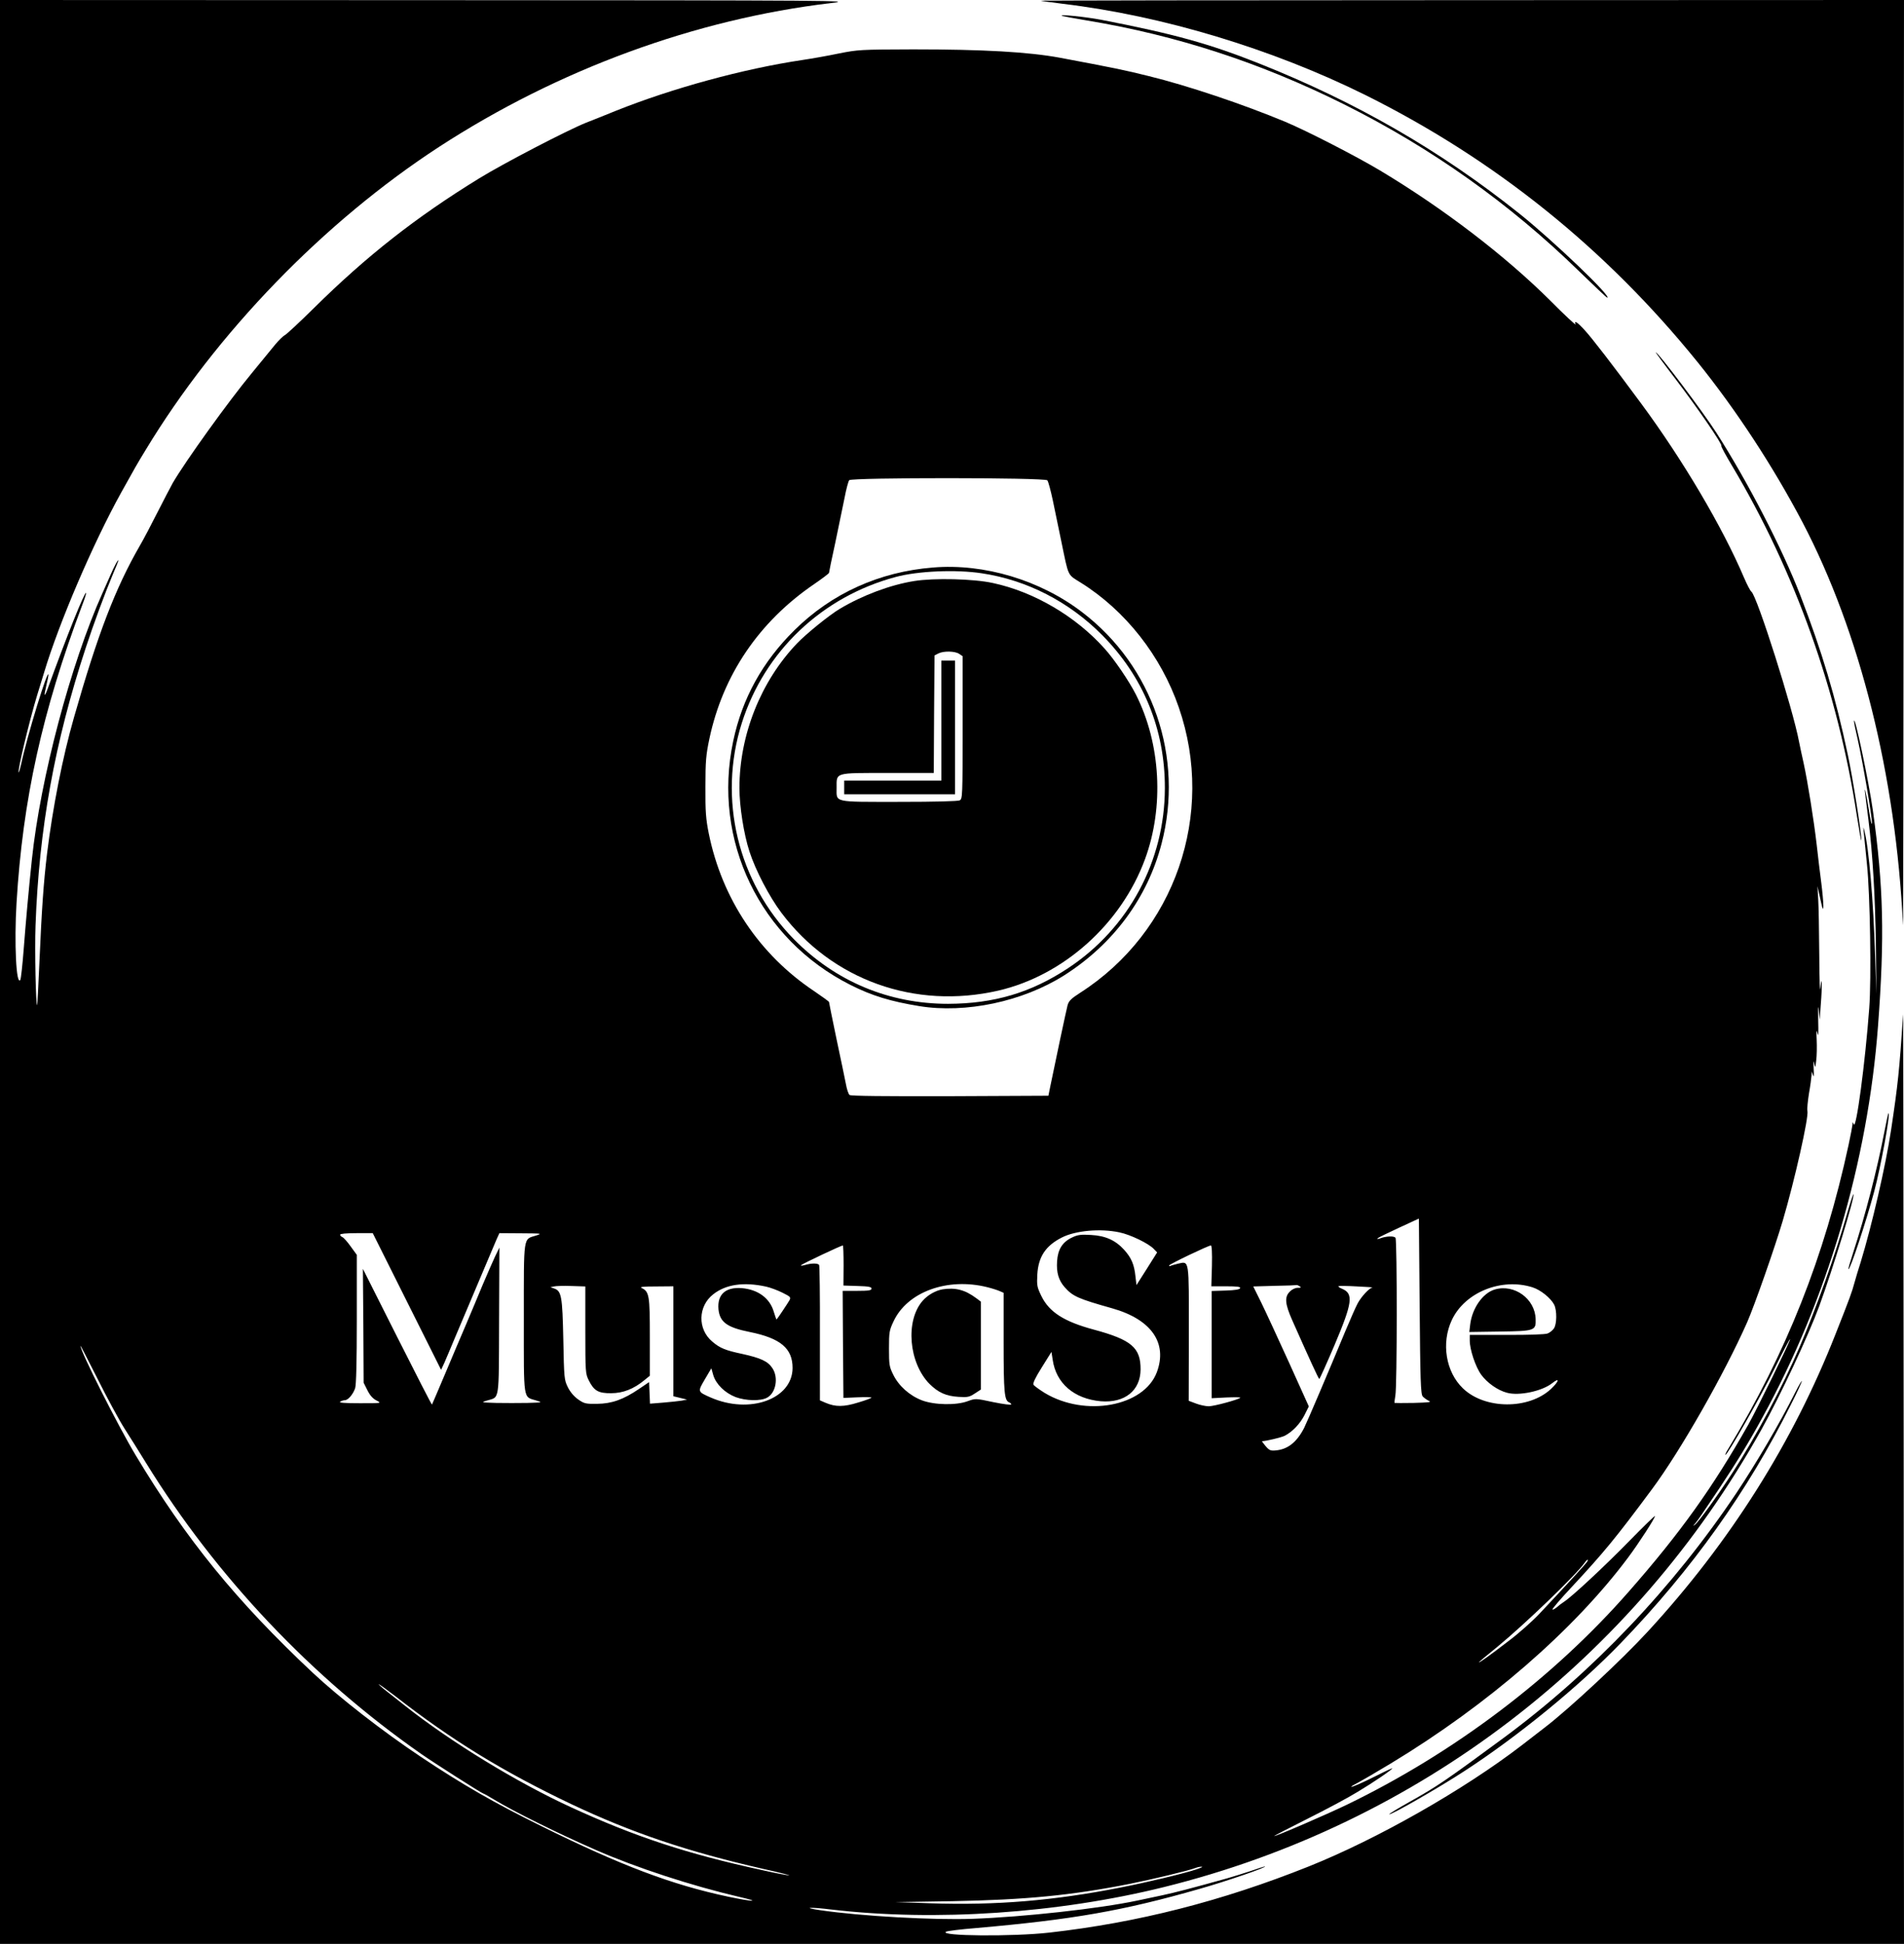 <?xml version="1.0" standalone="no"?>
<!DOCTYPE svg PUBLIC "-//W3C//DTD SVG 20010904//EN"
 "http://www.w3.org/TR/2001/REC-SVG-20010904/DTD/svg10.dtd">
<svg version="1.0" xmlns="http://www.w3.org/2000/svg"
 width="1254pt" height="1280pt" viewBox="0 0 1254 1280"
 preserveAspectRatio="xMidYMid meet">
<g transform="translate(0,1280) scale(0.1,-0.1)"
fill="#000000" stroke="none">
<path d="M0 6400 l0 -6400 6270 0 6270 0 -2 3083 c-1 1695 -3 3062 -4 3037
-25 -376 -34 -461 -79 -760 -35 -234 -128 -635 -200 -870 -15 -47 -34 -109
-42 -139 -16 -59 -27 -91 -124 -336 -280 -713 -696 -1372 -1236 -1958 -171
-186 -517 -508 -676 -630 -30 -23 -99 -77 -154 -119 -384 -295 -953 -618
-1403 -798 -573 -229 -1126 -370 -1710 -436 -239 -27 -731 -23 -679 6 8 5 97
16 197 24 637 56 966 113 1472 258 174 49 455 146 430 148 -3 0 -46 -14 -95
-31 -50 -16 -119 -38 -155 -48 -237 -66 -337 -92 -425 -111 -55 -12 -129 -27
-165 -35 -250 -53 -749 -108 -1085 -120 -258 -9 -727 17 -998 56 -129 19 -78
23 70 5 684 -80 1491 -25 2189 148 1676 415 3092 1500 3937 3016 125 225 306
612 379 810 91 249 237 725 225 736 -2 2 -21 -55 -42 -128 -77 -270 -200 -615
-314 -881 -111 -259 -288 -590 -439 -822 -101 -156 -224 -326 -249 -345 -14
-11 -14 -9 3 10 24 30 25 32 158 230 115 173 194 302 283 465 426 774 695
1684 762 2580 44 585 36 920 -34 1419 -27 191 -121 636 -124 588 -1 -7 10 -61
24 -120 33 -147 95 -509 94 -552 -1 -19 -10 19 -20 85 -19 118 -35 182 -23 95
3 -25 12 -97 20 -160 28 -221 45 -518 49 -830 l3 -315 -8 245 c-12 376 -41
716 -71 830 -10 39 -10 47 17 -220 21 -200 30 -755 15 -950 -27 -362 -86 -804
-102 -763 -7 17 -8 17 -8 -1 -1 -10 -12 -71 -26 -135 -159 -737 -409 -1367
-794 -2004 -13 -20 -20 -37 -17 -37 14 0 227 375 322 565 57 116 104 204 104
197 0 -15 -217 -459 -275 -562 -233 -413 -448 -714 -789 -1102 -499 -569
-1151 -1061 -1856 -1402 -140 -67 -461 -206 -478 -206 -4 0 94 51 218 113 124
62 272 141 330 177 107 64 230 148 230 156 0 2 -44 -18 -97 -45 -108 -54 -173
-82 -173 -76 0 3 19 14 43 26 23 12 121 69 217 127 639 386 1207 879 1563
1356 69 92 177 259 177 273 0 5 -76 -69 -168 -163 -162 -166 -381 -370 -432
-402 -14 -9 -35 -25 -47 -36 -13 -10 -25 -17 -28 -14 -4 3 52 68 123 144 215
231 291 323 533 649 188 253 477 761 626 1098 48 109 183 495 234 667 79 268
173 685 163 725 -3 12 2 63 10 114 9 50 16 103 17 119 l1 27 9 -25 c5 -17 7
-2 4 45 -2 45 -1 57 3 35 8 -35 8 -34 14 18 4 30 5 90 3 135 -3 62 -2 72 5 42
6 -28 7 0 5 90 -1 78 0 104 4 65 l6 -65 7 100 c10 122 8 213 -2 110 -4 -40 -7
50 -8 215 -1 157 -4 323 -7 370 l-5 85 19 -85 c15 -71 19 -78 20 -44 0 22 -6
91 -14 153 -8 62 -22 174 -30 249 -19 164 -59 413 -86 537 -11 50 -25 113 -30
140 -40 216 -277 961 -314 989 -8 6 -29 47 -48 91 -143 336 -404 777 -678
1148 -189 256 -324 431 -372 483 -49 54 -72 68 -60 38 3 -8 -73 62 -168 158
-298 296 -702 605 -1119 855 -157 94 -480 260 -625 321 -279 116 -645 239
-899 301 -155 39 -245 57 -586 121 -206 38 -502 55 -965 55 -349 -1 -364 -2
-490 -27 -71 -15 -179 -34 -240 -43 -389 -58 -858 -186 -1230 -335 -71 -29
-159 -64 -195 -78 -125 -50 -546 -269 -705 -367 -415 -255 -741 -511 -1088
-854 -92 -91 -178 -171 -191 -178 -12 -6 -40 -34 -62 -60 -21 -26 -91 -111
-154 -188 -155 -187 -440 -584 -522 -725 -14 -25 -58 -110 -99 -190 -40 -79
-93 -181 -119 -225 -160 -278 -276 -579 -433 -1130 -75 -262 -140 -594 -177
-895 -23 -192 -35 -362 -51 -730 -6 -146 -13 -266 -14 -268 -9 -10 -17 363
-11 523 23 636 125 1204 331 1830 50 153 129 366 179 485 20 46 36 87 36 89 0
13 -29 -40 -54 -99 -16 -36 -39 -87 -51 -115 -209 -466 -409 -1220 -465 -1755
-21 -197 -40 -411 -54 -592 -8 -104 -18 -193 -22 -200 -27 -43 -41 242 -25
507 41 680 169 1260 432 1959 17 43 28 80 26 82 -9 10 -127 -284 -254 -634
-22 -58 -25 -48 -8 23 8 33 14 65 14 70 1 59 -140 -399 -180 -588 -7 -31 -14
-55 -16 -53 -9 9 70 338 121 506 13 41 33 109 46 150 98 328 325 857 509 1188
91 164 104 187 159 277 467 773 1175 1504 1934 1998 783 509 1687 841 2582
947 148 17 93 18 -2661 19 l-2813 1 0 -6400z m6898 3237 c6 -7 22 -66 36 -132
14 -66 39 -187 56 -270 49 -237 39 -216 127 -271 294 -183 530 -482 647 -823
243 -702 -26 -1479 -651 -1879 -59 -38 -74 -53 -82 -82 -8 -30 -82 -378 -115
-540 l-11 -55 -649 -3 c-432 -1 -653 1 -661 8 -7 6 -18 38 -24 73 -7 34 -34
168 -62 297 -27 130 -49 238 -49 242 0 3 -44 35 -97 71 -362 241 -608 609
-695 1039 -19 95 -23 144 -22 308 0 170 4 210 26 315 89 420 326 770 689 1018
54 37 99 71 99 75 0 4 18 93 41 197 22 105 49 237 61 295 11 58 25 111 31 118
14 18 1290 18 1305 -1z m2472 -6032 c8 -9 26 -22 40 -29 21 -9 4 -11 -99 -14
-68 -1 -125 -1 -126 0 -2 2 1 23 5 48 12 59 12 1021 1 1039 -9 14 -63 12 -106
-5 -11 -4 -17 -3 -12 2 5 5 68 36 140 69 l132 61 5 -576 c4 -486 7 -580 20
-595z m-1997 1080 c73 -15 192 -73 226 -109 l22 -23 -68 -108 -68 -107 -7 59
c-8 77 -27 121 -74 173 -57 63 -123 93 -219 98 -67 4 -88 1 -125 -17 -63 -30
-93 -78 -98 -156 -5 -75 10 -125 50 -171 53 -60 89 -76 313 -139 258 -73 366
-228 294 -421 -85 -226 -472 -297 -739 -136 -35 22 -68 46 -73 53 -6 10 11 46
55 116 l63 101 8 -51 c22 -156 141 -258 317 -274 157 -13 261 70 262 209 1
144 -60 196 -309 263 -193 52 -292 114 -344 220 -29 60 -31 70 -27 144 7 116
55 188 161 242 90 46 254 61 380 34z m-4693 -455 l225 -450 22 47 c11 27 45
104 73 173 65 153 245 579 270 638 l19 42 143 -1 c138 -1 141 -1 98 -15 -85
-26 -80 7 -80 -545 0 -553 -6 -514 82 -541 43 -13 42 -13 -59 -16 -57 -1 -149
-1 -205 0 -99 3 -101 4 -63 15 87 27 80 -20 82 525 l2 483 -29 -60 c-15 -33
-52 -116 -81 -185 -28 -69 -78 -186 -109 -260 -32 -74 -95 -223 -140 -330 -45
-107 -84 -197 -85 -199 -2 -2 -105 199 -229 445 l-226 449 3 -375 2 -375 25
-50 c17 -34 36 -55 60 -67 35 -18 35 -18 -110 -18 -97 0 -140 3 -130 10 8 5
22 10 31 10 21 0 54 38 68 79 7 23 11 167 11 456 l0 422 -40 55 c-22 31 -46
58 -55 62 -8 3 -15 10 -15 16 0 6 40 10 108 10 l107 0 225 -450z m2876 238
l-1 -133 93 -3 c73 -2 92 -6 92 -17 0 -12 -18 -15 -95 -15 l-95 0 2 -352 3
-353 93 4 c50 2 92 1 92 -2 0 -3 -39 -18 -87 -32 -96 -30 -150 -30 -216 -2
l-37 16 0 441 c1 242 -2 445 -5 450 -8 13 -51 13 -94 0 -19 -5 -30 -6 -25 -1
8 9 262 129 275 130 3 1 5 -59 5 -131z m2426 -3 l-4 -135 97 0 c73 0 96 -3 93
-12 -3 -9 -34 -14 -96 -16 l-92 -3 0 -353 0 -353 98 5 c53 2 94 2 91 -2 -12
-12 -173 -56 -208 -56 -20 0 -58 8 -84 18 l-48 18 1 441 c0 499 4 478 -71 462
-23 -6 -46 -12 -51 -15 -4 -3 -8 -1 -8 3 0 8 255 130 275 132 6 1 9 -48 7
-134z m-2937 -137 c28 -6 76 -24 108 -40 54 -27 57 -30 46 -51 -11 -19 -76
-117 -84 -125 -2 -2 -10 21 -19 51 -26 89 -104 146 -211 155 -107 8 -162 -42
-153 -140 9 -84 56 -119 206 -149 203 -41 282 -108 282 -237 -1 -205 -283
-307 -540 -194 -86 38 -86 37 -38 119 l43 73 13 -46 c18 -59 77 -117 148 -144
66 -24 162 -27 205 -4 59 30 78 133 36 195 -29 45 -77 67 -200 94 -109 23
-146 38 -196 81 -98 82 -94 233 6 311 83 66 201 83 348 51z m1458 -4 c32 -8
69 -20 82 -26 l25 -11 0 -327 c0 -327 5 -382 36 -394 8 -3 14 -9 14 -14 0 -5
-53 2 -117 15 -117 25 -118 25 -168 7 -76 -29 -221 -26 -303 5 -81 31 -153 95
-189 169 -26 52 -28 66 -28 172 0 106 2 120 29 177 90 196 355 293 619 227z
m3591 -1 c53 -17 119 -70 142 -114 19 -38 18 -129 -2 -157 -9 -13 -28 -28 -42
-33 -15 -6 -131 -10 -269 -9 l-243 0 0 -37 c0 -60 38 -174 76 -226 39 -53 108
-102 169 -118 79 -22 231 10 298 63 52 41 46 13 -8 -38 -147 -137 -436 -135
-580 4 -113 108 -144 299 -73 450 86 183 327 280 532 215z m-6239 -281 c0
-278 1 -288 23 -332 34 -68 63 -85 147 -84 78 0 149 28 218 85 l37 30 0 256
c0 274 -4 297 -54 322 -16 7 9 10 94 10 l115 1 0 -362 0 -362 45 -11 45 -11
-35 -7 c-19 -3 -74 -9 -122 -13 l-87 -7 -3 71 -3 71 -65 -44 c-104 -71 -181
-98 -277 -99 -75 -1 -85 1 -125 29 -27 19 -52 48 -68 80 -24 49 -25 58 -30
315 -6 286 -12 320 -62 336 l-23 8 23 5 c12 3 64 5 115 3 l92 -3 0 -287z
m4705 288 c12 -8 9 -10 -13 -10 -16 0 -38 -10 -52 -25 -36 -35 -32 -81 16
-189 116 -261 173 -386 178 -386 3 0 48 100 100 222 119 281 127 340 49 372
-17 7 -27 15 -22 17 5 2 61 2 124 -2 63 -3 108 -6 99 -7 -20 -3 -72 -58 -97
-104 -11 -20 -47 -101 -80 -180 -114 -275 -252 -599 -273 -641 -49 -95 -109
-142 -190 -148 -31 -3 -41 2 -64 29 -15 18 -25 32 -23 32 25 0 129 25 150 36
51 27 99 77 129 135 l29 58 -130 288 c-72 158 -154 336 -183 395 l-53 107 141
4 c77 1 142 4 145 5 3 1 12 -3 20 -8z m-7741 -935 c35 -55 100 -158 144 -230
459 -744 1087 -1409 1812 -1915 89 -62 400 -260 408 -260 3 0 34 -17 68 -38
137 -83 429 -227 674 -334 267 -117 632 -236 945 -309 147 -34 91 -33 -71 1
-374 79 -708 205 -1237 467 -308 152 -515 271 -791 455 -253 169 -533 387
-710 552 -502 471 -834 878 -1166 1431 -119 198 -365 686 -365 723 0 4 51 -95
113 -218 62 -124 141 -270 176 -325z m9634 -879 c-8 -13 -133 -150 -313 -341
-47 -50 -139 -132 -206 -182 -122 -94 -194 -145 -194 -139 0 2 55 48 123 103
180 148 518 473 574 553 16 23 28 27 16 6z m-7852 -883 c374 -292 714 -500
1164 -714 398 -188 762 -311 1260 -425 105 -23 182 -43 173 -43 -9 -1 -90 15
-180 35 -494 107 -836 220 -1258 414 -355 163 -789 428 -1090 666 -30 24 -84
66 -119 94 -35 27 -60 50 -57 50 4 0 52 -35 107 -77z m5274 -1144 c-90 -29
-330 -86 -500 -119 -437 -86 -818 -117 -1240 -103 l-240 8 375 6 c485 9 785
38 1170 114 145 29 392 88 431 104 13 5 33 10 44 9 11 0 -7 -8 -40 -19z"/>
<path d="M6145 9063 c-353 -28 -667 -170 -912 -412 -211 -208 -345 -450 -404
-731 -139 -654 175 -1305 773 -1606 141 -71 263 -108 452 -139 306 -50 682 30
954 202 323 205 549 509 642 867 149 569 -56 1169 -523 1525 -276 211 -645
322 -982 294z m321 -38 c296 -44 575 -187 792 -406 272 -274 415 -621 414
-1009 -1 -480 -238 -921 -637 -1185 -245 -162 -488 -234 -791 -235 -390 0
-742 148 -1016 426 -369 376 -501 924 -342 1424 150 472 528 831 1014 961 145
39 396 50 566 24z"/>
<path d="M6021 8974 c-157 -25 -341 -94 -490 -183 -69 -41 -222 -165 -282
-228 -238 -249 -379 -602 -379 -952 0 -121 29 -305 66 -418 40 -124 131 -298
210 -403 334 -444 880 -639 1429 -513 429 99 809 439 966 865 127 345 104 761
-60 1085 -43 85 -140 229 -205 301 -190 213 -465 375 -737 433 -128 28 -387
34 -518 13z m297 -480 l22 -15 0 -469 c0 -454 -1 -470 -19 -480 -13 -6 -157
-10 -400 -10 -438 0 -411 -6 -411 92 0 103 -17 98 336 98 l304 0 2 387 3 387
25 13 c35 18 111 16 138 -3z"/>
<path d="M6200 8055 l0 -395 -320 0 -320 0 0 -45 0 -45 365 0 365 0 0 440 0
440 -45 0 -45 0 0 -395z"/>
<path d="M6208 4310 c-47 -8 -97 -37 -131 -75 -116 -132 -92 -410 46 -549 57
-56 108 -79 190 -84 60 -4 72 -1 107 22 l40 26 0 290 0 289 -32 24 c-73 54
-136 70 -220 57z"/>
<path d="M9845 4309 c-79 -23 -149 -123 -162 -230 l-6 -50 201 3 c231 3 238 6
236 81 -3 134 -140 234 -269 196z"/>
<path d="M6855 12795 c6 -2 70 -11 144 -20 656 -78 1382 -297 1996 -602 853
-425 1581 -1010 2186 -1758 254 -315 497 -686 691 -1055 378 -722 615 -1669
661 -2650 2 -36 4 1320 5 3013 l2 3077 -2847 -1 c-1567 0 -2843 -2 -2838 -4z"/>
<path d="M6995 12695 c6 -2 80 -16 165 -30 591 -98 1142 -278 1690 -551 579
-289 1095 -656 1551 -1101 98 -95 180 -173 184 -173 37 0 -357 377 -579 554
-519 414 -1072 733 -1716 989 -328 130 -555 193 -1039 287 -102 19 -282 38
-256 25z"/>
<path d="M11033 10307 c145 -190 313 -434 304 -443 -3 -3 29 -62 71 -132 415
-696 697 -1487 822 -2306 16 -100 28 -171 29 -158 2 41 -57 413 -89 562 -82
386 -169 676 -313 1050 -118 306 -346 748 -553 1071 -87 136 -383 529 -399
529 -2 0 55 -78 128 -173z"/>
<path d="M12412 5353 c-50 -260 -126 -553 -207 -802 -19 -58 -33 -106 -31
-108 10 -10 117 314 170 512 43 161 108 515 94 515 -2 0 -14 -53 -26 -117z"/>
<path d="M11824 3632 c-101 -202 -257 -467 -387 -662 -419 -626 -950 -1183
-1537 -1616 -382 -281 -431 -315 -615 -418 -87 -49 -135 -79 -135 -82 0 -13
320 170 495 284 354 230 755 558 1030 843 469 486 834 997 1119 1568 43 84 75
155 73 157 -2 2 -21 -31 -43 -74z"/>
</g>
</svg>
